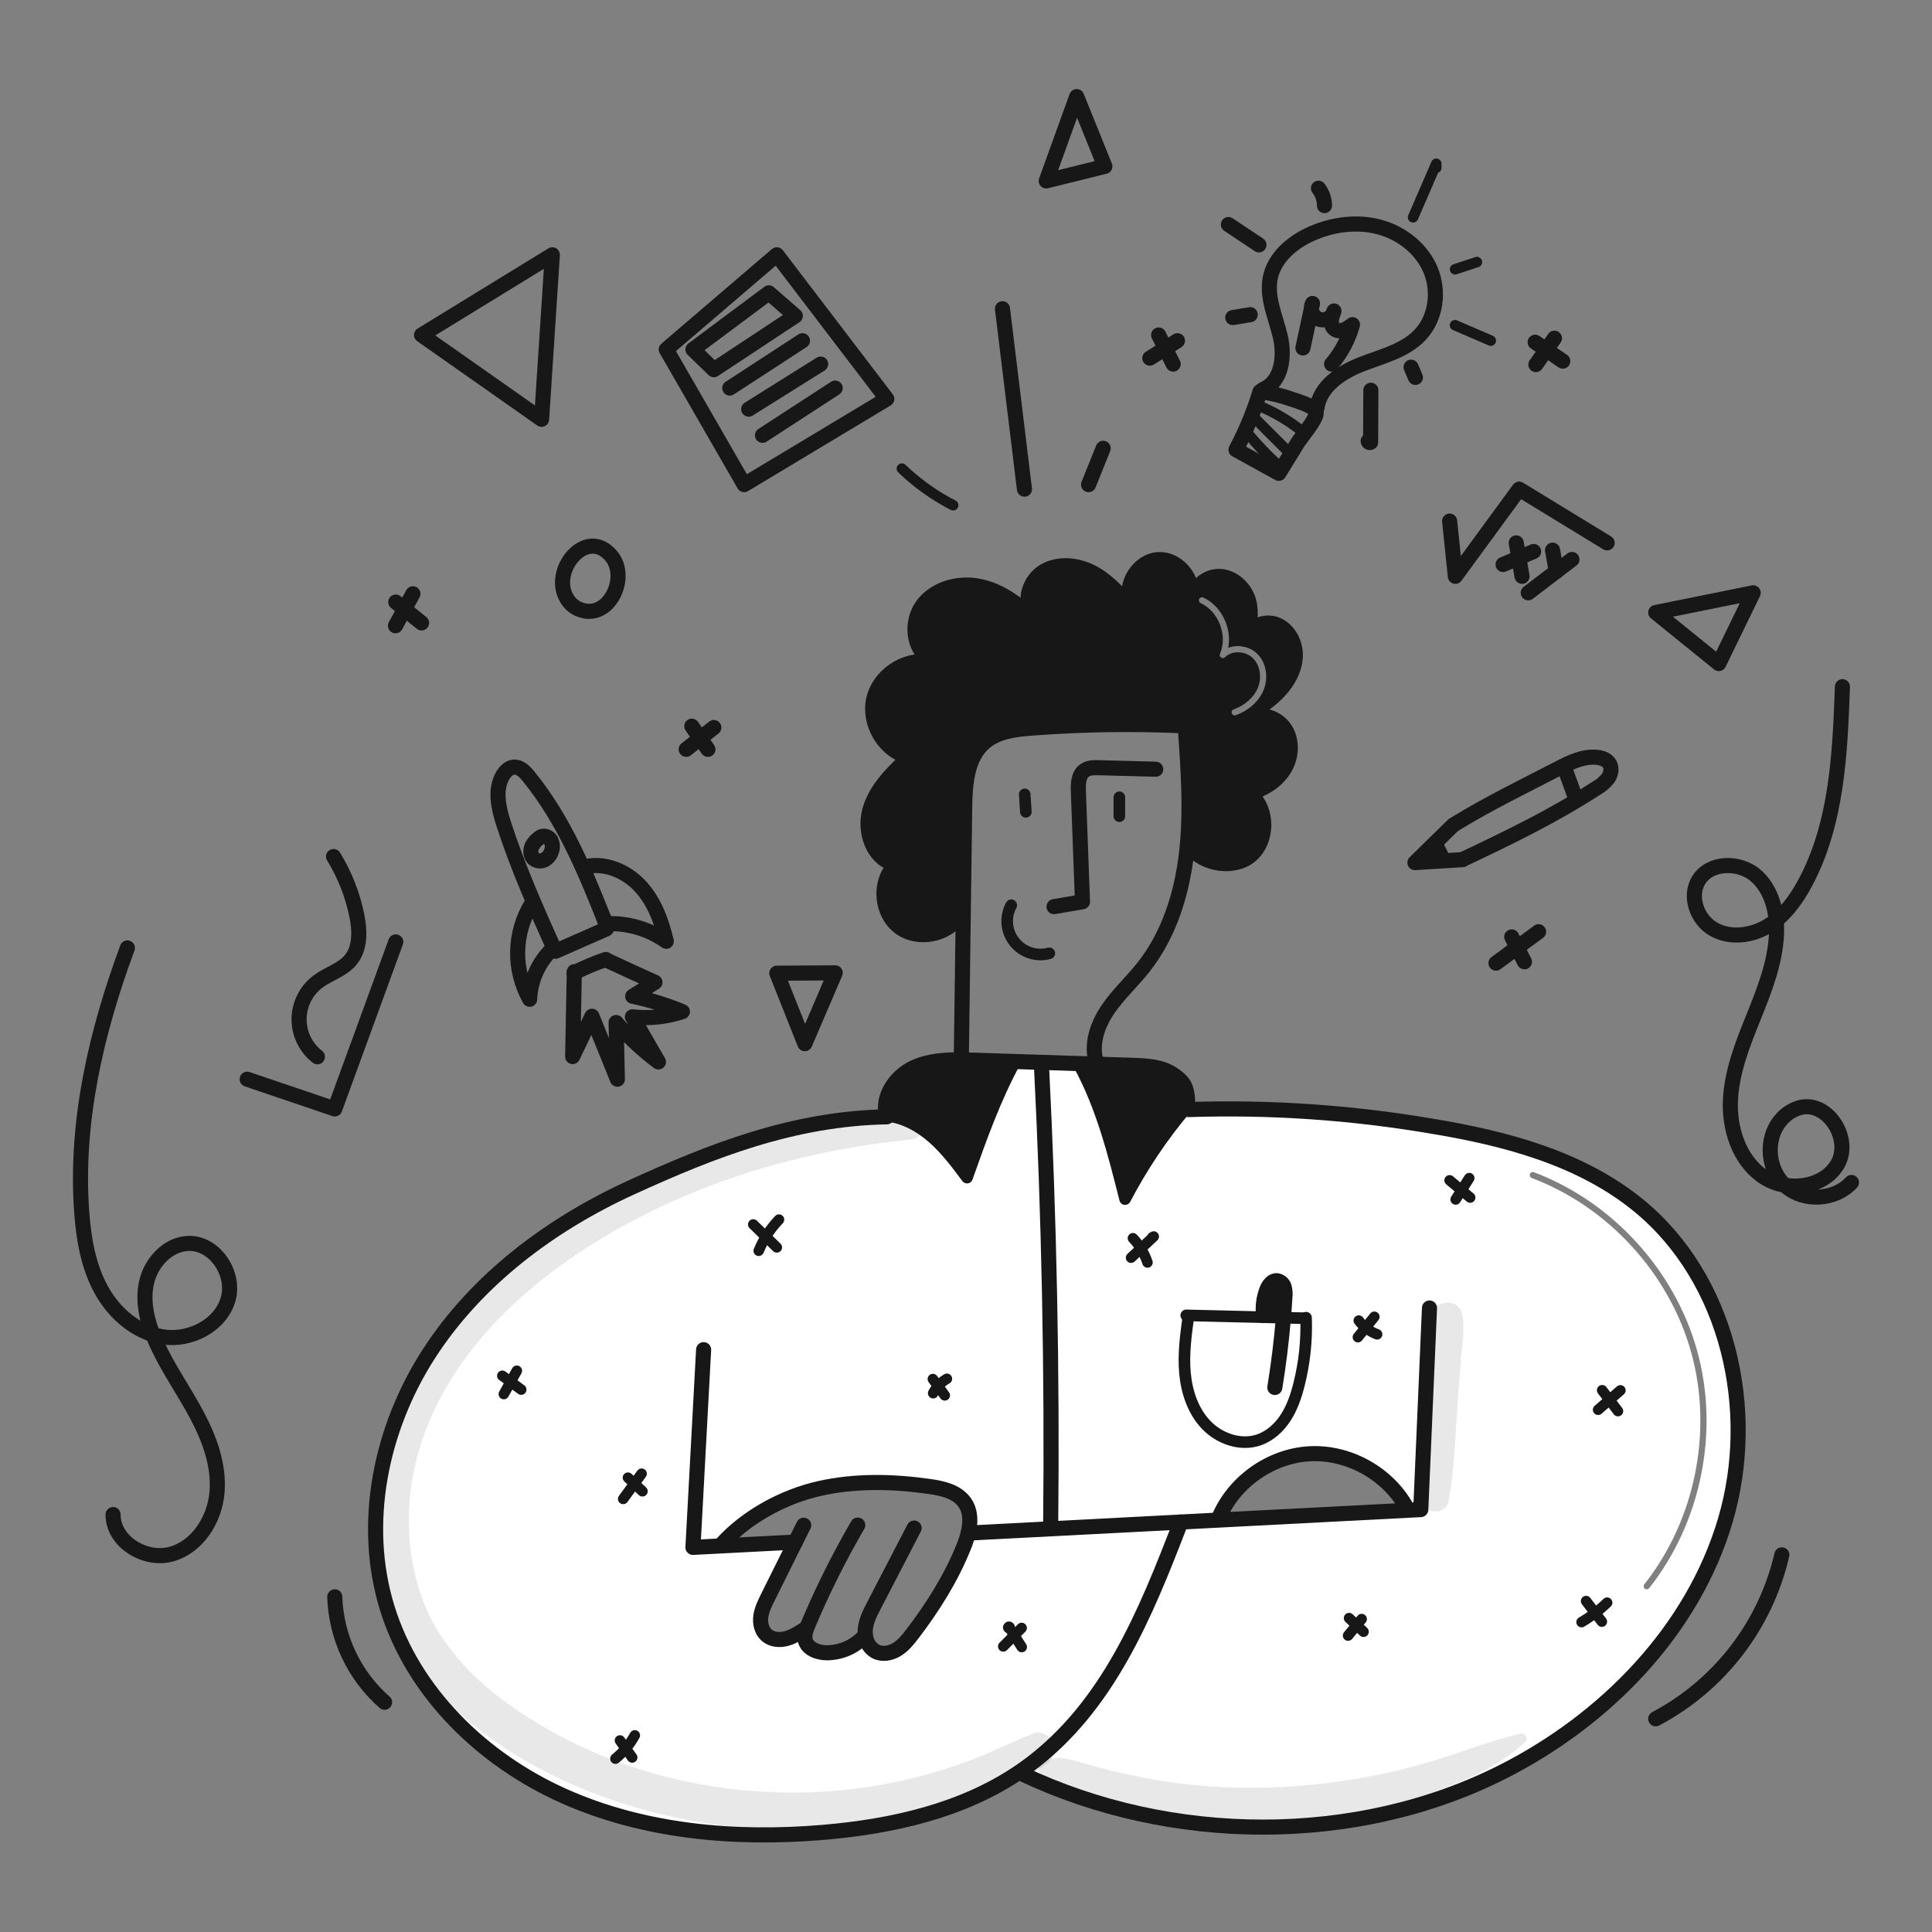 <svg width="512" height="512" viewBox="0 0 512 512" fill="none" xmlns="http://www.w3.org/2000/svg">
<rect x="0" y="0" width="512" height="512" fill="#808080" stroke="none"/>
<path fill-rule="evenodd" clip-rule="evenodd" d="M373.036 400.235L322.876 402.838L322.862 402.631C326.754 392.878 336.619 385.805 347.105 385.26C357.591 384.714 368.141 390.717 373.025 400.012L373.036 400.235ZM312.942 403.355C303.512 427.859 293.628 452.296 272.529 467.923C271.824 468.444 271.114 468.951 270.395 469.437L270.826 470.065C310.252 488.784 359.419 489.243 398.342 469.498C425.514 455.71 448.609 432.116 457.232 402.891C465.855 373.665 457.98 339.037 434.469 319.646C419.131 306.996 399.097 301.696 379.482 298.454C358.187 294.815 336.578 293.34 314.985 294.05L314.75 293.859V293.706L314.313 293.701C308.063 301.109 302.646 309.182 298.159 317.774C295.07 305.506 291.921 293.084 285.83 281.995L285.836 281.858C282.556 281.756 279.276 281.651 275.996 281.541L275.979 282C278.052 322.884 278.869 363.776 278.433 404.675L278.46 405.15L312.942 403.355ZM314.967 348.596L314.962 348.719C314.268 353.733 313.575 358.805 314.028 363.847C314.482 368.89 316.173 373.981 319.682 377.634C323.19 381.286 328.714 383.216 333.517 381.612C336.524 380.608 339.002 378.338 340.726 375.674C342.451 373.011 343.482 369.955 344.257 366.882C345.703 361.149 346.332 355.239 346.124 349.331L345.764 349.341C344.809 349.319 343.855 349.295 342.901 349.272C341.973 349.249 341.046 349.226 340.121 349.205C340.273 347.382 340.404 345.548 340.514 343.72C340.625 342.83 340.558 341.926 340.317 341.062C340.189 340.631 339.941 340.245 339.602 339.95C339.262 339.655 338.846 339.463 338.401 339.398C337.102 339.31 336.174 340.631 335.705 341.848C334.875 344.008 334.588 346.34 334.87 348.637L334.859 349.074C328.228 348.917 321.597 348.758 314.967 348.596ZM406.501 310.651C406.077 310.491 405.605 310.705 405.446 311.128C405.286 311.551 405.5 312.023 405.923 312.183C426.204 319.822 442.409 337.555 448.196 358.441C453.984 379.327 449.216 402.871 435.757 419.859C435.476 420.214 435.536 420.728 435.89 421.009C436.245 421.29 436.76 421.23 437.041 420.876C450.824 403.478 455.702 379.394 449.774 358.004C443.847 336.614 427.27 318.475 406.501 310.651Z" fill="white"/>
<path d="M340.119 349.207C341.996 349.251 343.879 349.3 345.762 349.343L346.122 349.333C346.33 355.242 345.701 361.151 344.255 366.884C343.481 369.957 342.449 373.013 340.725 375.676C339.001 378.34 336.522 380.61 333.515 381.614C328.715 383.219 323.189 381.287 319.68 377.636C316.171 373.985 314.474 368.893 314.027 363.85C313.58 358.806 314.267 353.737 314.96 348.722L314.965 348.596C321.596 348.754 328.227 348.914 334.859 349.076L340.119 349.207Z" fill="white"/>
<path d="M334.869 348.64C334.587 346.342 334.873 344.011 335.704 341.85C336.173 340.633 337.101 339.313 338.4 339.4C338.844 339.466 339.261 339.658 339.601 339.953C339.94 340.248 340.188 340.633 340.316 341.065C340.556 341.929 340.623 342.832 340.513 343.722C340.406 345.551 340.272 347.385 340.119 349.207L334.858 349.076L334.869 348.64Z" fill="#171717"/>
<path d="M314.315 293.698C308.065 301.107 302.648 309.18 298.161 317.772C295.072 305.505 291.922 293.082 285.833 281.992L285.838 281.855C287.394 281.909 288.955 281.959 290.51 282.008L300.115 282.319C303.859 282.445 307.827 282.636 310.915 284.753C313.977 286.849 314.802 288.241 314.752 293.703L314.315 293.698Z" fill="#171717"/>
<path d="M247.281 301.606C243.826 298.55 239.596 296.187 235.014 295.712L234.948 295.728C233.573 290.642 237.311 285.222 242.103 282.958C246.011 281.108 250.404 280.829 254.765 280.878C255.84 280.889 256.909 280.922 257.968 280.954C261.636 281.074 265.301 281.192 268.965 281.309L268.96 281.472C263.688 291.187 259.971 301.66 256.276 312.086C253.519 308.384 250.741 304.657 247.281 301.606Z" fill="#171717"/>
<path d="M229.418 433.772C229.532 434.567 229.823 435.326 230.27 435.992C230.717 436.66 231.308 437.217 231.999 437.625C233.751 438.558 235.978 438.171 237.675 437.134C239.372 436.097 240.644 434.514 241.845 432.937C247.231 425.88 252.002 418.294 255.331 410.07C255.843 408.841 256.26 407.575 256.58 406.283C257.257 403.44 257.29 400.515 255.663 398.184C253.637 395.292 249.797 394.424 246.304 393.927C236.638 392.558 226.706 392.327 217.184 394.468C207.662 396.608 197.813 401.95 191.28 409.203L191.302 409.672L210.769 408.663C208.34 413.547 205.911 418.433 203.483 423.322C202.686 424.932 201.873 426.575 201.628 428.353C201.382 430.132 201.808 432.109 203.145 433.309C204.471 434.499 206.463 434.707 208.198 434.286C209.934 433.866 211.484 432.894 212.998 431.94L213.566 432.125C213.283 432.933 213.223 433.803 213.391 434.641C213.954 436.966 216.726 438.001 219.116 438.001C220.917 437.998 222.7 437.633 224.357 436.929C226.015 436.225 227.516 435.196 228.77 433.903L229.418 433.772ZM102.628 426.181C95.686 403.744 100.898 378.569 113.62 358.829C126.341 339.088 145.944 324.44 167.306 314.683C188.667 304.925 210.224 296.421 235.018 295.968C234.996 295.887 234.968 295.808 234.947 295.728L235.012 295.712C239.599 296.187 243.826 298.55 247.279 301.606C250.732 304.663 253.519 308.384 256.273 312.085C259.968 301.661 263.686 291.188 268.957 281.471L268.962 281.308C271.309 281.39 273.65 281.461 275.997 281.537L275.98 281.996C278.049 322.851 278.867 363.743 278.434 404.671L278.461 405.145L312.942 403.356C303.51 427.861 293.626 452.301 272.529 467.923C271.825 468.442 271.116 468.949 270.396 469.435C255.272 479.799 236.597 484.023 218.276 485.584C194.907 487.576 170.751 485.513 149.347 475.931C127.942 466.348 109.559 448.584 102.628 426.181Z" fill="white"/>
<path d="M279.327 240.269C281.843 239.842 284.357 239.413 286.869 238.981C286.509 229.228 286.146 219.474 285.778 209.717C285.701 207.691 285.794 205.318 287.448 204.156C288.507 203.414 289.904 203.419 291.203 203.452C296.229 203.583 301.254 203.716 306.276 203.85" stroke="#171717" stroke-width="4" stroke-linecap="round" stroke-linejoin="round"/>
<path d="M296.644 216.297V211.283" stroke="#171717" stroke-width="3.07" stroke-linecap="round" stroke-linejoin="round"/>
<path d="M271.856 215.148C271.758 213.603 271.66 212.06 271.562 210.52" stroke="#171717" stroke-width="3.07" stroke-linecap="round" stroke-linejoin="round"/>
<path d="M278.083 252.636C276.412 253.095 274.642 253.052 272.995 252.513C271.347 251.973 269.895 250.961 268.819 249.602C267.743 248.243 267.091 246.597 266.944 244.87C266.797 243.143 267.161 241.411 267.992 239.889" stroke="#171717" stroke-width="3.07" stroke-linecap="round" stroke-linejoin="round"/>
<path d="M254.769 279.852L255.26 242.999C255.391 233.383 255.52 223.766 255.647 214.15C255.729 207.842 256.193 200.698 261.028 196.648C264.412 193.821 269.094 193.281 273.488 192.948C287.04 191.923 300.642 191.73 314.218 192.369L315.909 192.451" stroke="#171717" stroke-width="4" stroke-linecap="round" stroke-linejoin="round"/>
<path d="M290.526 281.495C289.058 276.818 290.793 271.677 293.533 267.611C296.273 263.546 299.946 260.216 302.991 256.379C309.78 247.816 313.186 236.972 314.441 226.117C314.49 225.686 314.539 225.26 314.578 224.829C315.636 214.394 314.898 203.856 314.168 193.388" stroke="#171717" stroke-width="4" stroke-linecap="round" stroke-linejoin="round"/>
<path d="M330.994 166.914C331.852 165.971 332.955 165.284 334.179 164.93C335.403 164.575 336.702 164.566 337.931 164.905C341.435 165.986 343.683 169.735 343.738 173.397C343.792 177.06 341.97 180.557 339.497 183.264C337.025 185.971 333.919 188.006 330.852 190.01C334.22 188.225 338.761 189.709 340.879 192.875C342.997 196.04 342.811 200.428 340.917 203.73C339.023 207.032 335.622 209.31 331.982 210.427C336.512 214.574 336.515 222.662 331.993 226.821C327.471 230.98 318.873 229.747 315.113 224.889" stroke="#171717" stroke-width="3.07" stroke-linecap="round" stroke-linejoin="round"/>
<path d="M330.994 166.914C330.644 167.927 330.194 168.903 329.652 169.828C329.782 168.74 330.252 167.72 330.994 166.914Z" stroke="#171717" stroke-width="3.07" stroke-linecap="round" stroke-linejoin="round"/>
<path d="M316.171 157.177C316.692 155.712 317.662 154.45 318.945 153.571C320.228 152.693 321.756 152.243 323.309 152.287C327.037 152.478 330.268 155.491 331.332 159.066C332.04 161.653 331.922 164.397 330.994 166.914" stroke="#171717" stroke-width="3.07" stroke-linecap="round" stroke-linejoin="round"/>
<path d="M316.172 157.177C316.156 157.788 316.066 158.395 315.905 158.984C315.891 158.371 315.981 157.76 316.172 157.177Z" stroke="#171717" stroke-width="3.07" stroke-linecap="round" stroke-linejoin="round"/>
<path d="M254.599 242.987C251.281 248.335 243.117 249.852 238.095 246.059C233.074 242.266 232.305 233.992 236.546 229.337C230.957 227.64 228.507 220.562 229.986 214.907C231.465 209.253 235.754 204.822 240.055 200.87C233.757 198.873 229.626 191.658 231.095 185.213C232.564 178.767 239.402 174.052 245.945 174.969C241.416 171.825 240.825 164.709 244.046 160.233C247.267 155.758 253.346 153.925 258.793 154.781C264.239 155.638 269.091 158.814 273.037 162.678C270.63 158.896 272.524 153.412 276.338 151.07C280.153 148.729 285.185 149.116 289.213 151.081C293.241 153.046 296.417 156.375 299.271 159.828C297.241 154.664 301.458 148.121 306.999 147.837C311.927 147.591 316.309 152.362 316.172 157.175" stroke="#171717" stroke-width="3.07" stroke-linecap="round" stroke-linejoin="round"/>
<path d="M314.752 293.857V293.703C314.801 288.241 313.977 286.849 310.915 284.753C307.827 282.636 303.859 282.445 300.115 282.319L290.509 282.008C288.954 281.959 287.393 281.91 285.838 281.855C282.558 281.751 279.278 281.646 275.998 281.539C273.651 281.462 271.31 281.391 268.963 281.309C265.295 281.195 261.63 281.077 257.966 280.955C256.907 280.922 255.838 280.89 254.763 280.878C250.402 280.829 246.008 281.108 242.101 282.958C237.309 285.223 233.571 290.643 234.946 295.729C234.968 295.811 234.995 295.889 235.017 295.969C210.223 296.422 188.67 304.919 167.305 314.683C145.94 324.447 126.342 339.083 113.619 358.829C100.896 378.574 95.685 403.745 102.627 426.181C109.56 448.584 127.94 466.354 149.344 475.932C170.748 485.51 194.904 487.578 218.273 485.585C236.594 484.024 255.27 479.8 270.393 469.436C271.114 468.95 271.823 468.443 272.526 467.924C293.625 452.298 303.509 427.86 312.94 403.356" stroke="#171717" stroke-width="4" stroke-linecap="round" stroke-linejoin="round"/>
<path d="M314.987 294.048C336.58 293.338 358.189 294.813 379.485 298.452C399.099 301.693 419.134 306.993 434.471 319.644C457.982 339.034 465.858 373.662 457.235 402.888C448.612 432.114 425.514 455.71 398.342 469.498C359.419 489.243 310.252 488.785 270.826 470.065" stroke="#171717" stroke-width="4" stroke-linecap="round" stroke-linejoin="round"/>
<path d="M256.574 406.282H256.58L278.459 405.147L312.94 403.357L322.873 402.838L373.034 400.235L376.521 400.055L378.829 346.631" stroke="#171717" stroke-width="4" stroke-linecap="round" stroke-linejoin="round"/>
<path d="M186.467 357.678L183.639 410.07L191.302 409.672L210.769 408.662" stroke="#171717" stroke-width="4" stroke-linecap="round" stroke-linejoin="round"/>
<path d="M191.28 409.203C197.813 401.95 207.658 396.607 217.182 394.468C226.706 392.328 236.638 392.558 246.302 393.927C249.795 394.424 253.637 395.292 255.661 398.184C257.288 400.515 257.255 403.44 256.578 406.283C256.258 407.575 255.841 408.841 255.329 410.07C251.999 418.294 247.229 425.88 241.843 432.937C240.642 434.514 239.365 436.102 237.673 437.134C235.981 438.165 233.749 438.558 231.997 437.625C231.306 437.218 230.715 436.659 230.268 435.992C229.821 435.326 229.53 434.567 229.416 433.772C229.291 433.119 229.258 432.453 229.318 431.791C229.514 429.532 230.579 427.452 231.626 425.438C235.163 418.612 238.703 411.782 242.247 404.951" stroke="#171717" stroke-width="4" stroke-linecap="round" stroke-linejoin="round"/>
<path d="M228.769 433.903C227.515 435.196 226.014 436.225 224.356 436.929C222.698 437.633 220.916 437.997 219.115 438.002C216.725 438.002 213.953 436.965 213.39 434.642C213.222 433.802 213.282 432.933 213.565 432.125C213.733 431.595 213.929 431.074 214.151 430.565C217.968 421.49 222.365 412.67 227.315 404.161" stroke="#171717" stroke-width="4" stroke-linecap="round" stroke-linejoin="round"/>
<path d="M212.996 431.938C211.484 432.893 209.934 433.858 208.196 434.285C206.458 434.711 204.469 434.498 203.143 433.308C201.806 432.107 201.383 430.137 201.626 428.352C201.868 426.567 202.684 424.93 203.481 423.321C205.909 418.436 208.338 413.549 210.766 408.661C211.509 407.171 212.246 405.687 212.988 404.197" stroke="#171717" stroke-width="4" stroke-linecap="round" stroke-linejoin="round"/>
<path d="M322.862 402.631C326.755 392.878 336.622 385.811 347.104 385.26C357.587 384.708 368.138 390.717 373.024 400.012" stroke="#171717" stroke-width="4" stroke-linecap="round" stroke-linejoin="round"/>
<path d="M235.012 295.71C239.598 296.184 243.826 298.548 247.278 301.604C250.731 304.661 253.518 308.382 256.273 312.083C259.967 301.659 263.686 291.186 268.956 281.469" stroke="#171717" stroke-width="3.07" stroke-linecap="round" stroke-linejoin="round"/>
<path d="M285.833 281.992C291.924 293.082 295.072 305.503 298.161 317.772C302.648 309.18 308.065 301.107 314.315 293.698" stroke="#171717" stroke-width="3.07" stroke-linecap="round" stroke-linejoin="round"/>
<path d="M275.982 281.997C278.051 322.853 278.868 363.745 278.435 404.673" stroke="#171717" stroke-width="4" stroke-linecap="round" stroke-linejoin="round"/>
<path d="M314.96 348.723C314.267 353.736 313.573 358.808 314.027 363.851C314.48 368.894 316.172 373.984 319.68 377.637C323.188 381.29 328.713 383.22 333.515 381.616C336.522 380.612 339 378.341 340.725 375.678C342.45 373.014 343.481 369.958 344.255 366.886C345.701 361.152 346.33 355.244 346.122 349.334C346.122 349.291 346.117 349.247 346.117 349.203" stroke="#171717" stroke-width="3.07" stroke-linecap="round" stroke-linejoin="round"/>
<path d="M314.37 348.58L314.965 348.596C321.596 348.754 328.227 348.914 334.858 349.076L340.119 349.206C341.997 349.25 343.879 349.299 345.763 349.343" stroke="#171717" stroke-width="3.07" stroke-linecap="round" stroke-linejoin="round"/>
<path d="M337.843 367.692C338.842 361.569 339.601 355.407 340.119 349.207C340.272 347.385 340.403 345.551 340.513 343.722C340.623 342.832 340.556 341.929 340.316 341.065C340.188 340.633 339.94 340.248 339.601 339.953C339.261 339.658 338.844 339.466 338.4 339.4C337.101 339.313 336.173 340.633 335.704 341.85C334.873 344.011 334.587 346.342 334.869 348.64C335.038 348.586 335.207 348.536 335.377 348.48" stroke="#171717" stroke-width="4" stroke-linecap="round" stroke-linejoin="round"/>
<path d="M423.516 373.598L429.422 368.46" stroke="#171717" stroke-width="2.784" stroke-linecap="round" stroke-linejoin="round"/>
<path d="M428.779 373.958L424.591 368.429" stroke="#171717" stroke-width="2.784" stroke-linecap="round" stroke-linejoin="round"/>
<path d="M364.947 353.608C363.014 352.882 361.329 351.618 360.09 349.966" stroke="#171717" stroke-width="2.784" stroke-linecap="round" stroke-linejoin="round"/>
<path d="M359.856 354.363L364.214 348.963" stroke="#171717" stroke-width="2.784" stroke-linecap="round" stroke-linejoin="round"/>
<path d="M299.747 333.299L305.75 327.688L305.381 327.884" stroke="#171717" stroke-width="2.784" stroke-linecap="round" stroke-linejoin="round"/>
<path d="M304.094 334.563C303.294 332.166 301.979 329.975 300.242 328.142" stroke="#171717" stroke-width="2.784" stroke-linecap="round" stroke-linejoin="round"/>
<path d="M247.299 369.215C248.118 367.617 249.381 366.29 250.938 365.393" stroke="#171717" stroke-width="2.784" stroke-linecap="round" stroke-linejoin="round"/>
<path d="M250.366 369.786L247.223 365.466" stroke="#171717" stroke-width="2.784" stroke-linecap="round" stroke-linejoin="round"/>
<path d="M201.07 331.466C202.324 328.399 204.147 325.596 206.442 323.207" stroke="#171717" stroke-width="2.784" stroke-linecap="round" stroke-linejoin="round"/>
<path d="M205.862 330.573L199.618 324.493" stroke="#171717" stroke-width="2.784" stroke-linecap="round" stroke-linejoin="round"/>
<path d="M170.26 395.203L166.415 391.6" stroke="#171717" stroke-width="2.784" stroke-linecap="round" stroke-linejoin="round"/>
<path d="M165.15 397.228L170.03 390.55" stroke="#171717" stroke-width="2.784" stroke-linecap="round" stroke-linejoin="round"/>
<path d="M168.233 459.894C166.926 462.255 165.183 464.347 163.097 466.058" stroke="#171717" stroke-width="2.784" stroke-linecap="round" stroke-linejoin="round"/>
<path d="M167.537 465.747L164.293 461.241" stroke="#171717" stroke-width="2.784" stroke-linecap="round" stroke-linejoin="round"/>
<path d="M270.769 436.483L267.334 431.097C267.374 431.086 267.416 431.087 267.455 431.102C267.494 431.116 267.527 431.142 267.55 431.177C267.574 431.211 267.586 431.252 267.585 431.293C267.584 431.334 267.57 431.374 267.545 431.408C267.52 431.441 267.486 431.466 267.446 431.478C267.407 431.491 267.364 431.491 267.325 431.478C267.285 431.465 267.251 431.441 267.226 431.407C267.202 431.374 267.188 431.334 267.187 431.292" stroke="#171717" stroke-width="2.784" stroke-linecap="round" stroke-linejoin="round"/>
<path d="M265.874 436.313L270.745 431.424" stroke="#171717" stroke-width="2.784" stroke-linecap="round" stroke-linejoin="round"/>
<path d="M361.353 432.428L357.513 428.818" stroke="#171717" stroke-width="2.784" stroke-linecap="round" stroke-linejoin="round"/>
<path d="M357.257 433.441L360.852 429.075" stroke="#171717" stroke-width="2.784" stroke-linecap="round" stroke-linejoin="round"/>
<path d="M138.129 368.259L133.122 364.596" stroke="#171717" stroke-width="2.784" stroke-linecap="round" stroke-linejoin="round"/>
<path d="M133.522 369.44L136.962 363.261" stroke="#171717" stroke-width="2.784" stroke-linecap="round" stroke-linejoin="round"/>
<path d="M424.507 429.747L420.334 424.304" stroke="#171717" stroke-width="2.784" stroke-linecap="round" stroke-linejoin="round"/>
<path d="M419.132 429.874C421.583 428.427 423.858 426.699 425.91 424.725" stroke="#171717" stroke-width="2.784" stroke-linecap="round" stroke-linejoin="round"/>
<path d="M385.765 317.869L389.361 312.219" stroke="#171717" stroke-width="2.784" stroke-linecap="round" stroke-linejoin="round"/>
<path d="M389.611 317.363L384.165 312.802" stroke="#171717" stroke-width="2.784" stroke-linecap="round" stroke-linejoin="round"/>
<path d="M33.758 251.217C25.473 273.577 19.921 297.377 21.649 321.158C22.167 328.3 23.392 335.554 26.843 341.827C30.294 348.101 36.288 353.301 43.376 354.314C50.465 355.326 58.37 351.274 60.425 344.414C62.481 337.554 56.87 329.131 49.721 329.526C44.248 329.829 39.86 334.806 38.767 340.178C37.675 345.549 39.247 351.123 41.532 356.106C44.532 362.655 48.739 368.573 52.128 374.929C55.517 381.285 58.126 388.369 57.506 395.546C56.886 402.723 52.348 409.92 45.409 411.855C38.471 413.79 29.924 408.582 29.969 401.379" stroke="#171717" stroke-width="4" stroke-linecap="round" stroke-linejoin="round"/>
<path d="M488.262 181.986C487.625 199.799 486.803 218.327 478.366 234.028C475.966 238.489 472.873 242.748 468.548 245.388C464.223 248.027 458.486 248.764 454.095 246.238C449.703 243.713 447.498 237.495 450.193 233.207C453.233 228.367 460.909 228.281 465.253 231.994C469.597 235.708 471.045 241.887 470.786 247.596C470.441 255.21 467.564 262.45 464.716 269.516C461.868 276.582 458.974 283.817 458.591 291.427C458.209 299.038 460.802 307.239 467.015 311.652C473.228 316.066 483.282 315.043 487.034 308.41C490.786 301.776 484.314 291.583 476.948 293.535C474.876 294.134 473.047 295.373 471.722 297.075C467.695 302.066 468.437 310.216 473.299 314.397C478.162 318.579 486.331 318.092 490.662 313.364" stroke="#171717" stroke-width="4" stroke-linecap="round" stroke-linejoin="round"/>
<path d="M271.493 129.63L265.666 81.819" stroke="#171717" stroke-width="4" stroke-linecap="round" stroke-linejoin="round"/>
<path d="M252.594 133.892C247.618 131.336 243.041 128.067 239.008 124.19" stroke="#171717" stroke-width="2.784" stroke-linecap="round" stroke-linejoin="round"/>
<path d="M288.483 128.43L292.35 118.805" stroke="#171717" stroke-width="4" stroke-linecap="round" stroke-linejoin="round"/>
<path d="M334.745 103.184C339.669 101.151 340.521 94.437 339.308 89.252C338.094 84.066 335.589 78.879 336.63 73.655C337.721 68.182 342.522 64.15 347.628 61.899C353.228 59.431 359.638 58.582 365.548 60.166C371.459 61.75 376.759 65.916 379.118 71.56C381.478 77.204 380.563 84.236 376.381 88.7C372.404 92.945 366.381 94.382 360.955 96.478C355.529 98.573 349.852 102.295 349.032 108.054" stroke="#171717" stroke-width="4" stroke-linecap="round" stroke-linejoin="round"/>
<path d="M352.891 96.484C355.47 93.444 357.356 89.879 358.418 86.036C357.05 87.145 355.083 88.282 353.686 87.21C352.316 86.157 352.853 84.01 353.519 82.415C353.422 82.829 353.239 83.219 352.982 83.558C352.724 83.897 352.398 84.178 352.026 84.383C351.652 84.588 351.241 84.712 350.817 84.747C350.392 84.782 349.965 84.728 349.564 84.587C349.162 84.446 348.794 84.223 348.484 83.931C348.175 83.639 347.93 83.285 347.766 82.892C347.603 82.499 347.523 82.076 347.533 81.651C347.544 81.226 347.643 80.807 347.826 80.422L345.287 92.209" stroke="#171717" stroke-width="4" stroke-linecap="round" stroke-linejoin="round"/>
<path d="M387.622 227.763C400.038 221.88 411.563 216.33 423.093 208.86C424.27 208.197 425.307 207.313 426.148 206.256C426.918 205.152 427.226 203.617 426.55 202.452C425.879 201.296 424.453 200.806 423.122 200.687C419.557 200.367 416.14 202.015 412.96 203.659C403.68 208.457 394.397 212.957 385.489 218.43" stroke="#171717" stroke-width="4" stroke-linecap="round" stroke-linejoin="round"/>
<path d="M385.022 218.755L374.969 228.596L387.561 227.817" stroke="#171717" stroke-width="4" stroke-linecap="round" stroke-linejoin="round"/>
<path d="M382.556 228.03L380.422 223.763" stroke="#171717" stroke-width="4" stroke-linecap="round" stroke-linejoin="round"/>
<path d="M417.603 211.674L414.516 203.2" stroke="#171717" stroke-width="4" stroke-linecap="round" stroke-linejoin="round"/>
<path d="M403.355 152.729L401.817 143.87" stroke="#171717" stroke-width="4" stroke-linecap="round" stroke-linejoin="round"/>
<path d="M398.33 149.602L406.425 146.148" stroke="#171717" stroke-width="4" stroke-linecap="round" stroke-linejoin="round"/>
<path d="M411.448 145.795L412.429 151.458L412.142 149.659" stroke="#171717" stroke-width="4" stroke-linecap="round" stroke-linejoin="round"/>
<path d="M416.578 148.266L405 157.1" stroke="#171717" stroke-width="4" stroke-linecap="round" stroke-linejoin="round"/>
<path d="M403.995 254.884L400.617 248.29" stroke="#171717" stroke-width="4" stroke-linecap="round" stroke-linejoin="round"/>
<path d="M396.451 255.241L407.739 246.921" stroke="#171717" stroke-width="4" stroke-linecap="round" stroke-linejoin="round"/>
<path d="M310.9 96.484L307.048 88.779" stroke="#171717" stroke-width="4" stroke-linecap="round" stroke-linejoin="round"/>
<path d="M304.717 94.913L312.042 90.298" stroke="#171717" stroke-width="4" stroke-linecap="round" stroke-linejoin="round"/>
<path d="M414.151 95.704L406.833 90.693" stroke="#171717" stroke-width="4" stroke-linecap="round" stroke-linejoin="round"/>
<path d="M411.949 89.63L407.022 96.621" stroke="#171717" stroke-width="4" stroke-linecap="round" stroke-linejoin="round"/>
<path d="M149.091 154.892C149.233 157.578 150.761 160.259 153.216 161.356C161.146 164.899 166.772 153.207 162.078 147.444C156.544 140.648 148.721 147.909 149.091 154.892Z" stroke="#171717" stroke-width="4" stroke-linecap="round" stroke-linejoin="round"/>
<path d="M187.604 198.586L183.331 192.447" stroke="#171717" stroke-width="4" stroke-linecap="round" stroke-linejoin="round"/>
<path d="M181.85 198.58L189.174 192.806" stroke="#171717" stroke-width="4" stroke-linecap="round" stroke-linejoin="round"/>
<path d="M111.714 165.078L104.883 159.556" stroke="#171717" stroke-width="4" stroke-linecap="round" stroke-linejoin="round"/>
<path d="M104.807 165.833L109.428 157.356" stroke="#171717" stroke-width="4" stroke-linecap="round" stroke-linejoin="round"/>
<path d="M101.918 451.115C97.923 447.609 94.69 443.321 92.42 438.515C90.149 433.709 88.889 428.489 88.718 423.177" stroke="#171717" stroke-width="4" stroke-linecap="round" stroke-linejoin="round"/>
<path d="M438.784 455.497C447.141 451.072 454.45 444.904 460.217 437.41C465.983 429.915 470.073 421.27 472.208 412.058" stroke="#171717" stroke-width="4" stroke-linecap="round" stroke-linejoin="round"/>
<path d="M84.113 280.054C82.59 278.873 81.36 277.357 80.518 275.623C79.676 273.89 79.245 271.985 79.259 270.058C79.273 268.131 79.73 266.233 80.596 264.511C81.462 262.79 82.714 261.291 84.253 260.132C87.029 258.04 90.684 257.085 92.906 254.412C95.53 251.254 95.372 246.652 94.559 242.626C93.436 237.094 91.35 231.803 88.395 226.994" stroke="#171717" stroke-width="4" stroke-linecap="round" stroke-linejoin="round"/>
<path d="M147.131 252.064C142.188 241.024 137.235 229.952 133.512 218.44C132.134 214.181 130.991 209.279 133.288 205.437C133.928 204.37 134.927 203.389 136.168 203.292C137.757 203.168 139.056 204.483 140.061 205.719C149.608 217.429 155.409 231.674 160.936 245.735" stroke="#171717" stroke-width="4" stroke-linecap="round" stroke-linejoin="round"/>
<path d="M147.356 252.03L160.689 246.163" stroke="#171717" stroke-width="4" stroke-linecap="round" stroke-linejoin="round"/>
<path d="M141.02 224.172C141.598 223.135 142.093 222.681 143.034 221.956C143.84 221.288 145.167 221.599 145.807 222.428C146.1 222.864 146.288 223.361 146.356 223.882C146.424 224.402 146.371 224.931 146.2 225.427C146.068 225.94 145.831 226.42 145.506 226.838C145.181 227.257 144.774 227.604 144.31 227.859C143.839 228.103 143.306 228.198 142.78 228.131C142.254 228.065 141.761 227.839 141.366 227.486C140.528 226.65 140.518 225.244 141.02 224.172Z" stroke="#171717" stroke-width="4" stroke-linecap="round" stroke-linejoin="round"/>
<path d="M140.883 239.521C138.552 243.309 137.276 247.65 137.186 252.096C137.094 256.543 138.193 260.933 140.366 264.813C140.464 262.223 141.079 259.679 142.175 257.331C143.271 254.982 144.826 252.877 146.747 251.139" stroke="#171717" stroke-width="4" stroke-linecap="round" stroke-linejoin="round"/>
<path d="M154.59 229.833C159.887 228.308 165.753 230.692 169.539 234.7C173.324 238.707 175.329 244.08 176.57 249.451C171.992 246.21 166.471 244.572 160.867 244.792" stroke="#171717" stroke-width="4" stroke-linecap="round" stroke-linejoin="round"/>
<path d="M160.541 254.275C157.659 255.251 154.851 256.436 152.141 257.82" stroke="#171717" stroke-width="4" stroke-linecap="round" stroke-linejoin="round"/>
<path d="M152.197 257.515L151.762 280.004L156.87 269.318L163.609 286.001L163.274 270.971C166.621 274.853 170.381 278.36 174.489 281.427L167.592 269.474C172.054 269.989 176.574 269.518 180.834 268.093C176.584 266.324 172.176 264.962 167.669 264.024L173.568 260.324C169.301 258.393 165.044 256.443 160.797 254.473" stroke="#171717" stroke-width="4" stroke-linecap="round" stroke-linejoin="round"/>
<path d="M65.502 286L88.717 293.875L104.883 249.616" stroke="#171717" stroke-width="4" stroke-linecap="round" stroke-linejoin="round"/>
<path d="M111.714 88.779L143.528 111.123L146.374 67.52L111.714 88.779Z" stroke="#171717" stroke-width="4" stroke-linecap="round" stroke-linejoin="round"/>
<path d="M277.262 47.944L285.338 25.6L292.802 44.092L277.262 47.944Z" stroke="#171717" stroke-width="4" stroke-linecap="round" stroke-linejoin="round"/>
<path d="M384.165 138.09L385.679 152.729L402.587 129.629L425.91 143.869" stroke="#171717" stroke-width="4" stroke-linecap="round" stroke-linejoin="round"/>
<path d="M438.784 162.317L455.496 175.844L464.611 157.1L438.784 162.317Z" stroke="#171717" stroke-width="4" stroke-linecap="round" stroke-linejoin="round"/>
<path d="M235.011 105.723L205.863 67.52L176.57 92.605L197.206 128.43L235.011 105.723Z" stroke="#171717" stroke-width="4" stroke-linecap="round" stroke-linejoin="round"/>
<path d="M189.174 97.975L210.77 83.708L203.756 77.607L183.642 92.605L189.174 97.975Z" stroke="#171717" stroke-width="4" stroke-linecap="round" stroke-linejoin="round"/>
<path d="M193.402 102.841L212.664 90.298" stroke="#171717" stroke-width="4" stroke-linecap="round" stroke-linejoin="round"/>
<path d="M198.41 108.427L217.479 96.484" stroke="#171717" stroke-width="4" stroke-linecap="round" stroke-linejoin="round"/>
<path d="M202.07 115.361L221.332 102.841" stroke="#171717" stroke-width="4" stroke-linecap="round" stroke-linejoin="round"/>
<path d="M213.289 276.584L205.863 257.904L221.331 257.82L213.289 276.584Z" stroke="#171717" stroke-width="4" stroke-linecap="round" stroke-linejoin="round"/>
<path d="M333.915 103.78C332.291 109.106 330.159 114.263 327.55 119.181L338.902 125.439L343.915 117.318C344.87 115.771 348.986 111.048 348.802 109.318C348.623 107.645 343.828 106.331 342.402 105.822C339.654 104.838 336.81 104.154 333.915 103.78Z" stroke="#171717" stroke-width="4" stroke-linecap="round" stroke-linejoin="round"/>
<path d="M345.63 114.75C341.961 111.714 337.849 109.258 333.435 107.466" stroke="#171717" stroke-width="2.784" stroke-linecap="round" stroke-linejoin="round"/>
<path d="M341.51 119.807L331.97 110.278" stroke="#171717" stroke-width="2.784" stroke-linecap="round" stroke-linejoin="round"/>
<path d="M339.296 123.771C336.018 120.885 332.992 117.726 330.25 114.327" stroke="#171717" stroke-width="2.784" stroke-linecap="round" stroke-linejoin="round"/>
<path d="M385.609 71.361L391.394 69.451" stroke="#171717" stroke-width="2.784" stroke-linecap="round" stroke-linejoin="round"/>
<path d="M374.486 57.585L380.627 43.398V44.48" stroke="#171717" stroke-width="2.784" stroke-linecap="round" stroke-linejoin="round"/>
<path d="M351.003 54.493C350.996 52.822 350.434 51.201 349.406 49.884" stroke="#171717" stroke-width="4" stroke-linecap="round" stroke-linejoin="round"/>
<path d="M333.629 64.894L325.539 59.501" stroke="#171717" stroke-width="4" stroke-linecap="round" stroke-linejoin="round"/>
<path d="M331.318 83.39L326.695 84.16" stroke="#171717" stroke-width="4" stroke-linecap="round" stroke-linejoin="round"/>
<path d="M385.592 86.185L395.071 90.267" stroke="#171717" stroke-width="2.784" stroke-linecap="round" stroke-linejoin="round"/>
<path d="M373.952 97.31L375.098 100.011" stroke="#171717" stroke-width="4" stroke-linecap="round" stroke-linejoin="round"/>
<path d="M363.292 103.419L363.227 117.228C363.164 117.267 363.093 117.289 363.019 117.291C362.946 117.294 362.873 117.278 362.807 117.245C362.742 117.211 362.686 117.161 362.646 117.1C362.605 117.038 362.582 116.968 362.577 116.894" stroke="#171717" stroke-width="4" stroke-linecap="round" stroke-linejoin="round"/>
<path fill-rule="evenodd" clip-rule="evenodd" d="M261.03 196.646C264.414 193.819 269.096 193.279 273.49 192.946C287.041 191.921 300.643 191.728 314.219 192.367L314.17 193.388L314.175 193.461C314.903 203.905 315.636 214.418 314.58 224.829L315.113 224.889C318.874 229.747 327.471 230.98 331.994 226.821C336.516 222.662 336.513 214.574 331.982 210.427C335.623 209.31 339.026 207.029 340.919 203.727C342.813 200.426 342.999 196.038 340.881 192.872C338.763 189.707 334.222 188.223 330.854 190.007C333.922 188.004 337.027 185.968 339.499 183.262C341.972 180.555 343.794 177.058 343.74 173.395C343.685 169.733 341.437 165.983 337.933 164.903C336.704 164.565 335.405 164.573 334.181 164.927C332.956 165.282 331.854 165.969 330.996 166.911C331.924 164.395 332.042 161.651 331.335 159.063C330.27 155.488 327.039 152.476 323.312 152.285C321.758 152.241 320.23 152.691 318.947 153.569C317.665 154.447 316.694 155.71 316.174 157.175C316.311 152.362 311.929 147.591 307.001 147.837C301.459 148.121 297.243 154.664 299.273 159.828C296.418 156.375 293.242 153.046 289.214 151.081C285.187 149.116 280.154 148.729 276.34 151.07C272.525 153.412 270.631 158.896 273.038 162.678C269.092 158.814 264.241 155.638 258.794 154.781C253.347 153.925 247.268 155.758 244.047 160.233C240.827 164.709 241.417 171.825 245.947 174.969C239.403 174.052 232.566 178.767 231.097 185.213C229.627 191.658 233.758 198.873 240.057 200.87C235.756 204.822 231.466 209.253 229.987 214.907C228.508 220.562 230.959 227.64 236.547 229.337C232.307 233.992 233.076 242.266 238.097 246.059C243.118 249.852 251.283 248.335 254.601 242.987L255.261 242.997C255.388 233.381 255.517 223.765 255.649 214.149C255.731 207.84 256.195 200.696 261.03 196.646ZM315.907 158.982C316.068 158.392 316.158 157.786 316.174 157.175C315.983 157.758 315.893 158.368 315.907 158.982ZM329.654 169.826C330.196 168.901 330.646 167.925 330.996 166.911C330.254 167.718 329.784 168.737 329.654 169.826ZM318.89 158.349C318.48 158.157 317.993 158.335 317.802 158.744C317.61 159.154 317.787 159.641 318.197 159.832C322.977 162.063 325.394 168.413 323.307 173.257C323.151 173.617 323.274 174.036 323.597 174.257C323.922 174.478 324.357 174.438 324.635 174.162C326.513 172.299 330.044 172.471 332.026 174.419C333.998 176.358 334.443 179.659 333.325 182.318C332.21 184.973 329.745 186.986 326.939 188.007C326.514 188.162 326.294 188.631 326.449 189.056C326.604 189.481 327.074 189.7 327.498 189.546C330.628 188.407 333.503 186.122 334.835 182.952C336.165 179.787 335.705 175.74 333.173 173.251C331.217 171.328 328.035 170.681 325.49 171.693C326.5 166.478 323.765 160.624 318.89 158.349Z" fill="#171717"/>
<g opacity="0.1">
<path d="M241.577 295.917C212.275 295.927 182.881 304.658 157.501 319.131C134.482 332.257 113.433 351.103 103.853 376.387C99.026 389.134 97.388 403.057 99.739 416.5C102.098 429.989 109.102 442.112 118.96 451.528C138.228 469.931 165.005 480.308 191.11 483.741C205.927 485.664 220.952 485.304 235.66 482.674C242.919 481.395 250.061 479.525 257.016 477.082C264.024 474.614 271.283 471.847 277.336 467.489C279.132 466.196 280.103 464.084 279.157 461.932C278.345 460.084 275.999 458.53 273.907 459.355C268.126 461.636 262.605 464.481 256.776 466.653C239.595 473.054 221.281 475.846 202.973 474.856C178.607 473.645 154.366 465.762 134.514 451.458C124.555 444.282 115.746 434.737 111.647 422.988C107.681 411.621 107.38 398.852 110.267 387.195C116.267 362.96 134.686 344.088 155.129 330.883C181.113 314.1 210.933 305.028 241.576 301.965C245.371 301.586 245.549 295.914 241.576 295.915L241.577 295.917Z" fill="#171717"/>
</g>
<g opacity="0.1">
<path d="M383.945 397.586C385.418 389.575 385.608 381.133 386.21 373.017L387.1 361.017C387.404 356.922 388.307 352.401 387.516 348.361C386.615 343.762 380.291 344.565 378.982 348.361C377.723 352.013 378.089 356.648 377.842 360.494L377.068 372.494C376.56 380.395 375.552 388.585 375.899 396.494C376.09 400.873 383.07 402.345 383.946 397.584L383.945 397.586Z" fill="#171717"/>
</g>
<g opacity="0.1">
<path d="M275.596 470.109C276.716 471.943 277.506 473.287 279.485 474.37C281.662 475.562 284.094 476.27 286.455 476.995C290.589 478.264 294.778 479.367 299.018 480.223C307.785 481.997 316.683 483.042 325.622 483.346C343.542 484.006 361.429 481.337 378.375 475.474C387.722 472.202 396.882 468.472 404.194 461.63C405.182 460.706 404.14 459.177 402.929 459.458C394.827 461.324 387.187 464.427 379.235 466.818C371.069 469.242 362.73 471.035 354.289 472.181C337.89 474.451 320.983 474.404 304.682 471.421C300.137 470.589 295.611 469.584 291.147 468.388C288.845 467.772 286.578 466.983 284.26 466.436C283.026 466.105 281.759 465.91 280.483 465.856C279.172 465.849 278.153 466.42 276.94 466.802C276.611 466.898 276.307 467.068 276.052 467.298C275.797 467.528 275.597 467.812 275.468 468.13C275.339 468.449 275.283 468.792 275.305 469.135C275.327 469.477 275.426 469.81 275.595 470.109L275.596 470.109Z" fill="#171717"/>
</g>
</svg>
